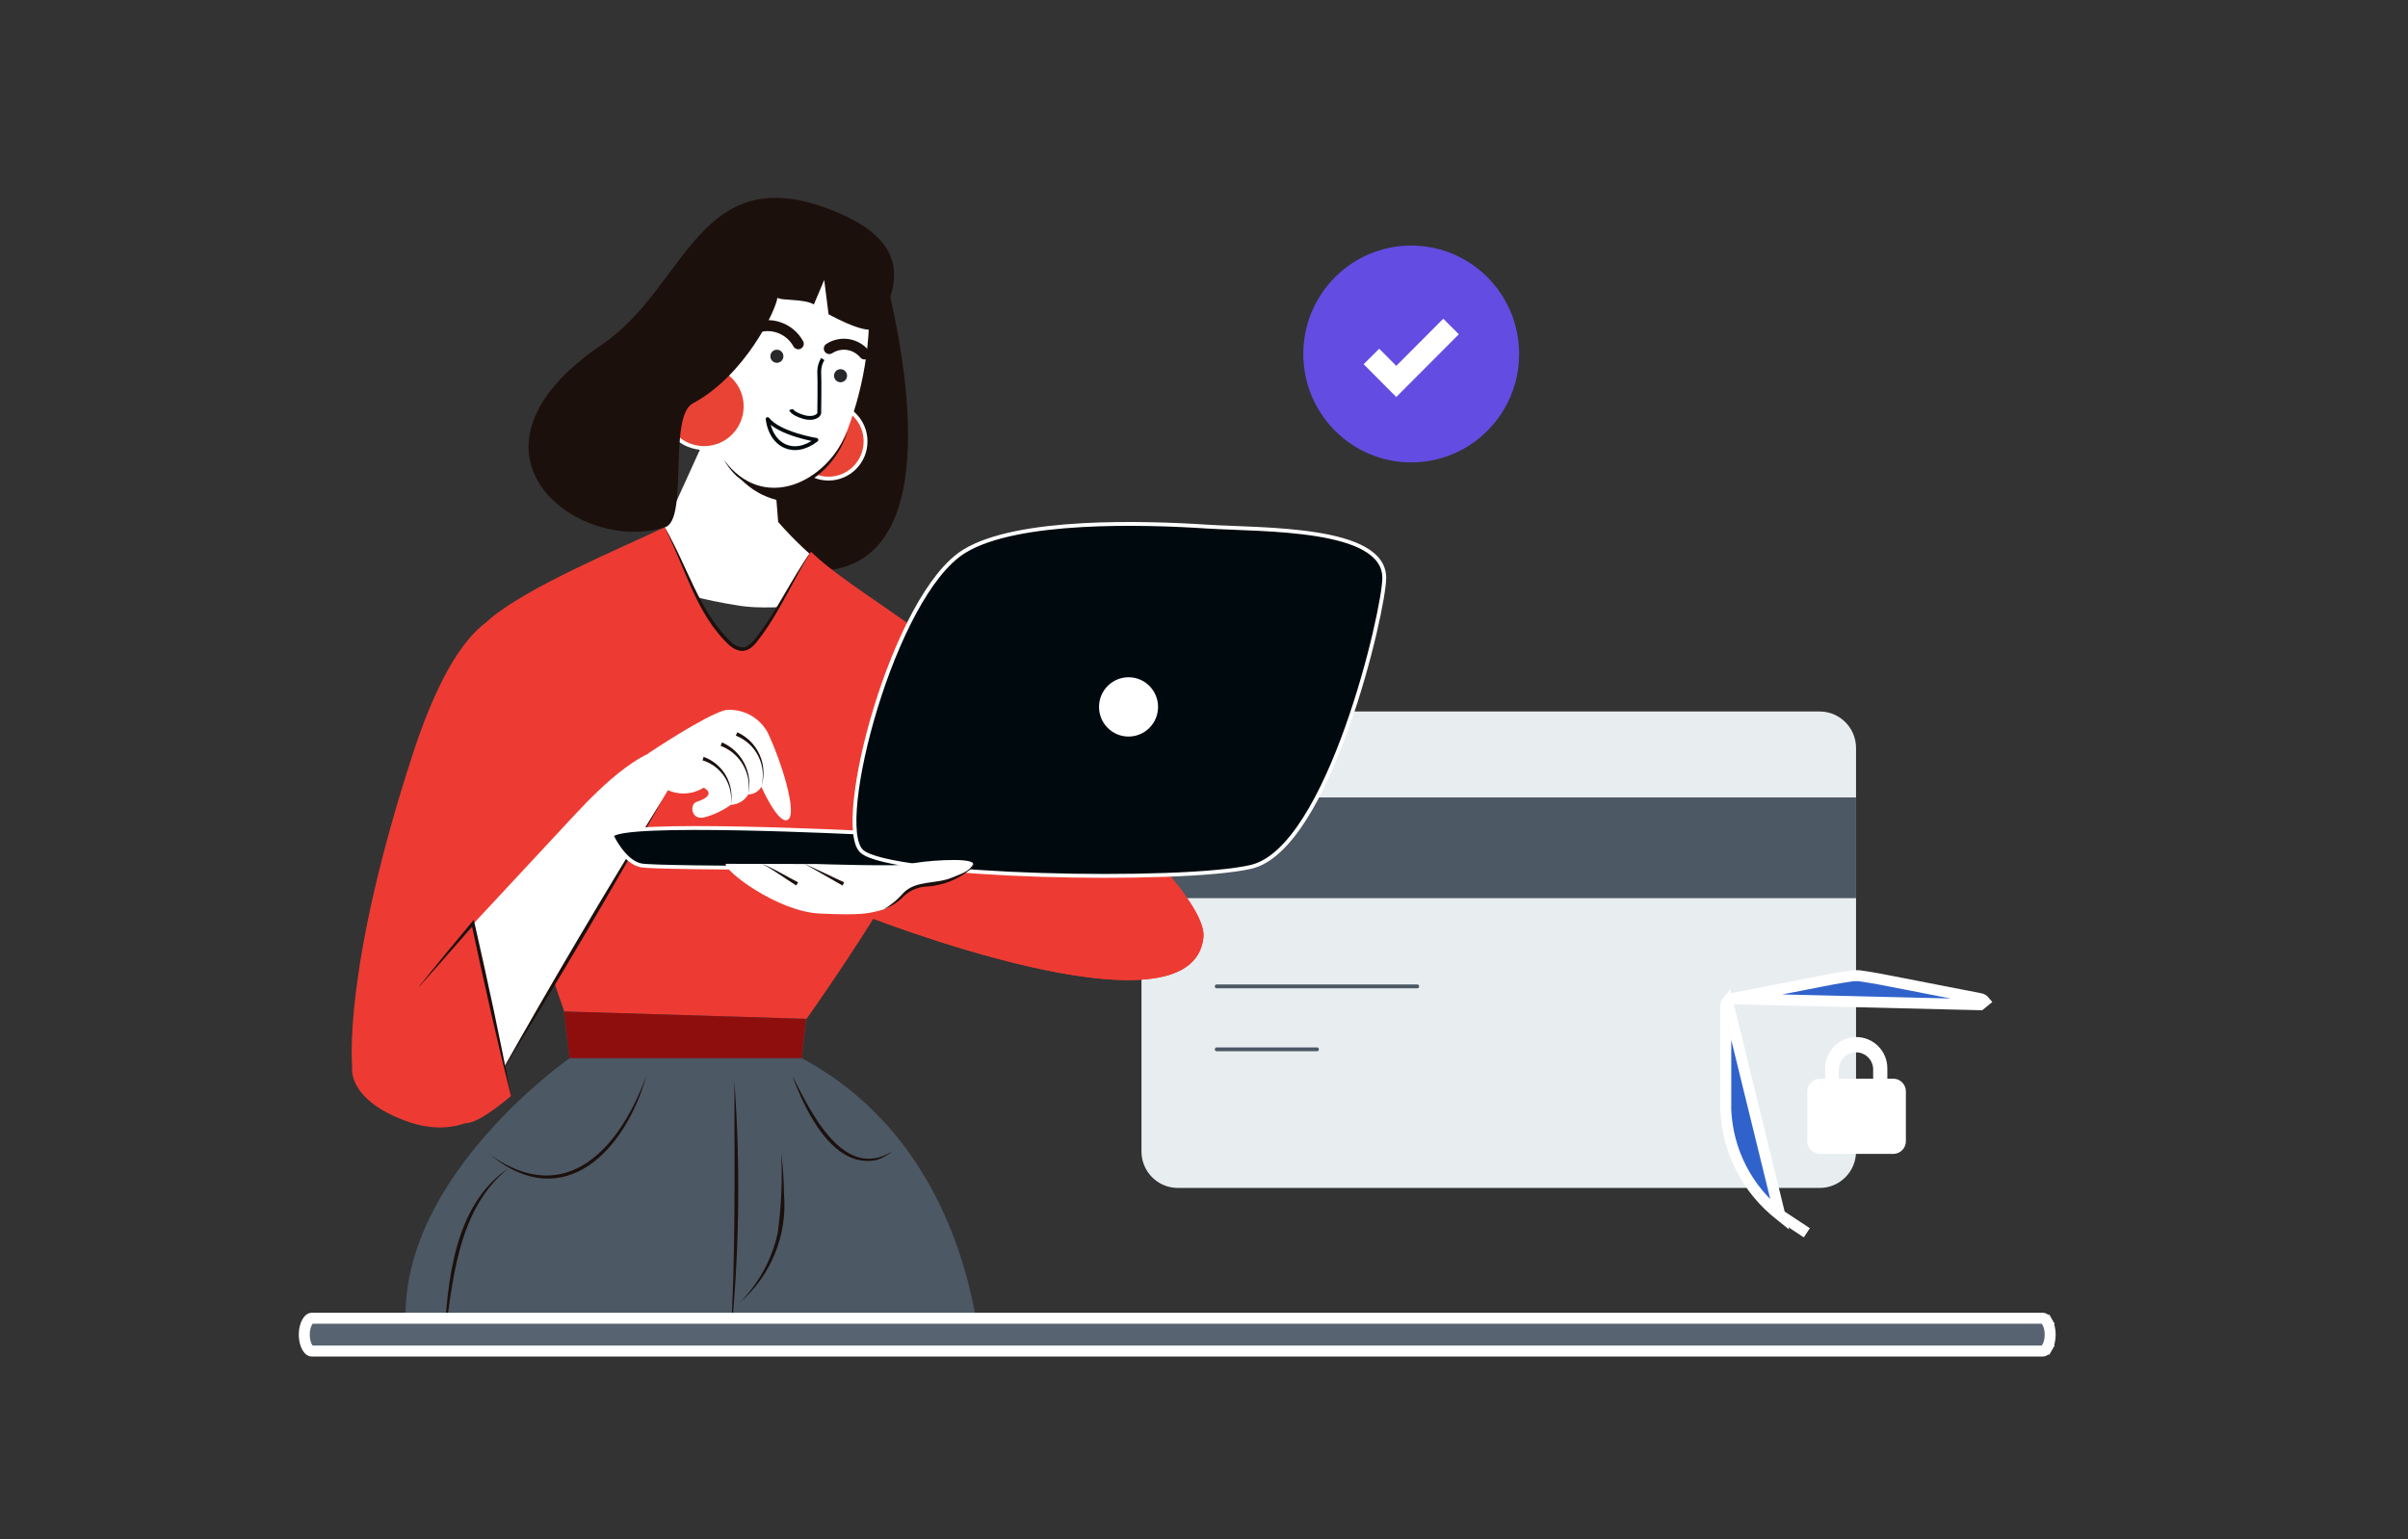 <svg width="219" height="140" viewBox="0 0 219 140" fill="none" xmlns="http://www.w3.org/2000/svg">
<rect x="0" y="0" width="219" height="140" fill="#333333" stroke="none"/>
<mask id="mask0_3243_40673" style="mask-type:alpha" maskUnits="userSpaceOnUse" x="0" y="0" width="219" height="140">
<rect width="219" height="140" fill="#C4C4C4"/>
</mask>
<g mask="url(#mask0_3243_40673)">
</g>
<g clip-path="url(#clip0_3243_40673)">
<path d="M165.495 64.716H107.118C105.293 64.716 103.812 66.203 103.812 68.038V104.731C103.812 106.565 105.293 108.053 107.118 108.053H165.495C167.321 108.053 168.801 106.565 168.801 104.731V68.038C168.801 66.203 167.321 64.716 165.495 64.716Z" fill="#E8EDF0"/>
<path d="M168.801 72.533H103.812V81.695H168.801V72.533Z" fill="#4C5864"/>
<path d="M110.656 89.72H128.891" stroke="#4C5864" stroke-width="0.35" stroke-linecap="round" stroke-linejoin="round"/>
<path d="M110.656 95.446H119.774" stroke="#4C5864" stroke-width="0.35" stroke-linecap="round" stroke-linejoin="round"/>
<path d="M80.407 24.625C81.603 29.433 86.689 50.453 75.396 51.863C51.802 52.781 76.752 28.354 80.407 24.625Z" fill="#1C100D"/>
<path d="M75.348 43.534C77.211 43.534 78.72 42.017 78.72 40.146C78.72 38.275 77.211 36.758 75.348 36.758C73.486 36.758 71.977 38.275 71.977 40.146C71.977 42.017 73.486 43.534 75.348 43.534Z" fill="#E94335" stroke="white" stroke-width="0.35" stroke-miterlimit="10"/>
<path d="M64.923 38.111L60.449 47.954C60.449 47.954 60.505 48.513 58.565 49.44C54.082 51.617 60.524 54.078 67.409 55.119C70.065 55.535 79.597 55.119 75.387 51.844C73.717 50.537 72.172 49.076 70.772 47.481L70.273 41.234L64.923 38.111Z" fill="white"/>
<path d="M71.209 45.598L72.273 42.579L65.68 40.61C66.032 41.885 66.74 43.032 67.719 43.915C68.699 44.799 69.91 45.383 71.209 45.598Z" fill="#1C100D"/>
<path d="M88.516 62.756C87.772 59.075 77.487 53.898 73.757 50.178C72.702 51.475 69.048 59.075 67.663 59.075C64.734 59.075 61.419 49.279 60.448 47.954C56.191 49.989 48.204 53.273 44.578 56.273C39.671 60.315 51.972 93.828 51.972 93.828L73.324 92.711C73.324 92.711 89.9 69.608 88.516 62.756Z" fill="#ED3B33"/>
<path d="M73.757 50.178C72.109 52.771 70.931 55.649 69.048 58.1C68.275 59.198 67.465 59.633 66.326 58.687C63.283 55.847 62.304 51.55 60.43 47.954C62.502 51.39 63.547 55.63 66.523 58.431C66.689 58.588 66.885 58.709 67.099 58.787C67.312 58.865 67.54 58.898 67.767 58.885C68.184 58.656 68.542 58.332 68.812 57.939C70.696 55.507 71.958 52.686 73.738 50.197L73.757 50.178Z" fill="#1C100D"/>
<path d="M78.93 25.42C79.365 30.092 78.721 34.801 77.046 39.181C74.324 45.759 68.795 45.352 66.478 42.749C64.161 40.147 62.711 33.976 62.928 31.307C63.21 29.237 64.229 27.34 65.796 25.968C67.363 24.595 69.372 23.839 71.451 23.84C77.084 23.84 78.93 25.42 78.93 25.42Z" fill="white"/>
<path d="M77.099 39.181C75.818 43.496 70.836 46.601 66.974 43.288C66.527 42.861 66.146 42.37 65.844 41.831C69.385 46.629 75.14 43.989 77.099 39.181Z" fill="#1C100D"/>
<path d="M37.603 122.211C54.773 122.211 71.934 122.59 89.095 122.211C88.379 116.144 85.384 102.913 72.914 96.25L73.319 92.673L51.289 92.001L51.807 96.25C51.807 96.25 34.853 108.043 37.085 122.211C37.258 122.201 37.431 122.201 37.603 122.211Z" fill="#4C5864"/>
<path d="M62.506 29.433C59.521 30.38 60.236 35.812 63.58 35.112C63.996 35.1 64.398 34.958 64.729 34.705C64.428 35.014 64.034 35.214 63.608 35.273C59.935 36.219 59.021 30.049 62.506 29.395V29.433Z" fill="#000A0E"/>
<path d="M64.041 40.752C66.122 40.752 67.808 39.057 67.808 36.966C67.808 34.876 66.122 33.181 64.041 33.181C61.96 33.181 60.273 34.876 60.273 36.966C60.273 39.057 61.96 40.752 64.041 40.752Z" fill="#E94335" stroke="white" stroke-width="0.35" stroke-miterlimit="10"/>
<path d="M51.293 57.911C51.293 57.911 52.63 61.838 50.633 70.403C48.637 78.969 44.747 100.538 44.747 100.538C44.747 100.538 42.091 103.917 36.797 101.92C31.504 99.923 32.032 97.046 32.032 97.046C32.032 97.046 31.09 88.282 37.608 68.378C44.285 48.153 51.293 57.911 51.293 57.911Z" fill="#ED3B33"/>
<path d="M73.31 92.673L51.289 92.001L51.798 96.25H72.914L73.31 92.673Z" fill="#8E0E0E"/>
<path d="M61.672 67.905C58.649 67.716 54.947 71.236 52.254 74.132C49.56 77.028 42.016 85.139 42.016 85.139L45.406 97.821L60.834 71.719C60.834 71.719 64.696 68.103 61.672 67.905Z" fill="white"/>
<path d="M45.406 97.85C50.021 89.616 55.305 80.681 60.288 72.665C55.682 80.899 50.398 89.843 45.406 97.85Z" fill="#1C100D"/>
<path d="M38.126 89.711L43.014 83.976L46.471 99.686C46.471 99.686 43.504 102.289 42.299 102.156C40.123 101.939 35.828 96.251 35.828 96.251" fill="#ED3B33"/>
<path d="M38.125 89.711C39.758 87.679 41.412 85.663 43.089 83.663L43.154 83.947C44.341 89.171 45.481 94.415 46.47 99.686C45.161 94.481 43.993 89.275 42.872 84.004L43.126 84.07C41.478 85.963 39.811 87.856 38.125 89.749V89.711Z" fill="#1C100D"/>
<path d="M82.577 57.911C82.577 57.911 110.042 79.565 109.449 85.263C108.413 95.096 78.367 83.162 78.367 83.162L81.193 75.704L82.577 57.911Z" fill="#ED3B33"/>
<path d="M82.577 57.911C82.577 57.911 110.042 79.565 109.449 85.263C108.413 95.096 78.367 83.162 78.367 83.162" fill="#ED3B33"/>
<path d="M55.641 76.025C55.641 76.025 56.733 78.401 58.306 78.713C59.879 79.025 84.132 78.95 84.132 78.95L78.603 75.751C78.603 75.751 56.083 74.606 55.641 76.025Z" fill="#000A0E" stroke="white" stroke-width="0.35" stroke-miterlimit="10"/>
<path d="M87.73 50.122C81.25 54.05 75.778 75.061 78.368 77.427C80.958 79.793 107.452 80.323 113.782 78.846C120.874 77.18 125.894 55.526 125.894 52.564C125.894 47.898 114.837 48.22 109.779 47.898C104.005 47.519 92.543 47.188 87.73 50.122Z" fill="#000A0E" stroke="white" stroke-width="0.35" stroke-miterlimit="10"/>
<path d="M102.637 66.996C104.12 66.996 105.322 65.789 105.322 64.299C105.322 62.809 104.12 61.602 102.637 61.602C101.155 61.602 99.953 62.809 99.953 64.299C99.953 65.789 101.155 66.996 102.637 66.996Z" fill="white"/>
<path d="M66.004 78.572C65.835 79.187 70.714 82.925 74.575 83.096C78.437 83.266 78.983 83.096 80.283 82.746C81.583 82.395 82.28 80.578 84.182 80.484C86.085 80.389 88.505 79.272 88.505 78.591C88.505 77.909 83.485 78.335 82.798 78.591C82.11 78.846 74.321 78.591 74.321 78.591L66.004 78.572Z" fill="white"/>
<path d="M80.292 82.745C80.984 82.362 81.603 81.859 82.119 81.259C83.297 80.019 85.143 80.455 86.612 79.811C87.281 79.518 88.204 79.3 88.496 78.571C88.478 78.777 88.38 78.968 88.223 79.101C87.118 80.003 85.762 80.538 84.342 80.635C83.574 80.654 82.837 80.946 82.261 81.458C81.706 82.036 81.026 82.476 80.273 82.745H80.292Z" fill="#1C100D"/>
<path d="M72.415 80.54C71.473 79.963 70.211 79.016 69.25 78.553C70.248 78.931 71.633 79.764 72.584 80.256L72.415 80.54Z" fill="#1C100D"/>
<path d="M73.102 78.533L76.775 80.256L76.624 80.549L73.102 78.533Z" fill="#1C100D"/>
<path d="M60.617 71.814C61.149 72.076 61.738 72.197 62.33 72.168C62.921 72.138 63.495 71.957 63.998 71.643C63.998 71.643 65.345 72.287 63.358 72.931C62.708 73.139 62.83 74.587 63.998 74.36C64.885 74.133 65.723 73.742 66.466 73.205C66.788 73.191 67.102 73.097 67.38 72.932C67.658 72.767 67.89 72.536 68.058 72.259C68.298 72.255 68.533 72.19 68.741 72.069C68.949 71.948 69.122 71.775 69.244 71.568C69.244 71.568 70.836 75.164 71.684 74.54C72.531 73.915 71.006 69.202 70.036 67.11C69.728 66.3 69.164 65.614 68.431 65.157C67.697 64.701 66.835 64.499 65.976 64.583C64.092 65.075 58.969 68.52 58.969 68.52" fill="white"/>
<path d="M69.239 71.558C69.495 70.633 69.4 69.645 68.972 68.786C68.544 67.927 67.813 67.259 66.922 66.911L67.054 66.608C67.962 67.017 68.687 67.749 69.09 68.662C69.494 69.576 69.547 70.608 69.239 71.558Z" fill="#1C100D"/>
<path d="M68.054 72.249C68.211 71.335 68.046 70.394 67.587 69.589C67.128 68.783 66.404 68.165 65.539 67.839L65.662 67.526C66.547 67.911 67.271 68.594 67.708 69.459C68.145 70.323 68.267 71.313 68.054 72.258V72.249Z" fill="#1C100D"/>
<path d="M66.462 73.206C66.585 72.333 66.394 71.445 65.922 70.703C65.45 69.96 64.73 69.411 63.891 69.155L63.994 68.843C64.856 69.154 65.579 69.765 66.032 70.565C66.485 71.365 66.637 72.302 66.462 73.206Z" fill="#1C100D"/>
<path d="M66.792 98.39C67.366 106.339 67.236 114.323 66.406 122.249C66.934 114.422 66.783 106.245 66.792 98.39Z" fill="#1C100D"/>
<path d="M67.297 118.463C69.005 116.738 70.194 114.563 70.725 112.188C71.057 109.777 71.167 107.341 71.055 104.91C71.207 106.125 71.289 107.348 71.3 108.573C71.461 110.422 71.182 112.283 70.486 114.003C69.79 115.723 68.697 117.251 67.297 118.463Z" fill="#1C100D"/>
<path d="M58.784 97.851C56.901 104.618 51.315 110.514 44.609 105.062C51.56 109.965 56.42 104.353 58.784 97.851Z" fill="#1C100D"/>
<path d="M72.062 97.851C73.701 101.078 76.715 107.495 81.151 104.722C80.725 105.081 80.232 105.351 79.701 105.517C75.707 106.321 73.183 100.926 72.062 97.851Z" fill="#1C100D"/>
<path d="M46.277 106.235C41.568 109.974 41.144 116.646 40.391 122.202C40.673 116.637 41.238 109.624 46.277 106.235Z" fill="#1C100D"/>
<path d="M76.279 19.372C63.564 13.94 62.584 25.997 54.842 31.269C40.271 41.121 52.572 50.491 60.493 47.955C62.631 47.264 60.747 37.904 63.008 36.692C67.717 34.175 70.543 28.288 70.703 27.086C71.061 27.36 73.133 27.162 74.018 27.692L74.96 25.468L75.356 28.591C77.692 29.831 79.716 30.569 80.065 29.433C80.866 27.039 83.842 22.619 76.279 19.372Z" fill="#1C100D"/>
<path d="M74.827 32.66C74.618 33.002 74.507 33.395 74.507 33.796C74.554 34.742 74.507 37.411 74.507 37.582C74.507 37.752 74.055 38.216 73.047 37.913C72.04 37.61 71.945 37.25 71.945 37.25" stroke="#000A0E" stroke-width="0.35" stroke-miterlimit="10"/>
<path d="M74.249 40.014C74.249 40.014 70.896 39.474 69.812 38.121C70.123 40.525 72.167 41.604 74.249 40.014Z" stroke="#000A0E" stroke-width="0.35" stroke-linecap="round" stroke-linejoin="round"/>
<path d="M72.6 31.269C72.224 30.586 71.612 30.064 70.88 29.803C70.148 29.541 69.346 29.558 68.625 29.849" stroke="#1C100D" stroke-miterlimit="10" stroke-linecap="round"/>
<path d="M75.422 31.704C75.923 31.378 76.526 31.248 77.116 31.339C77.706 31.429 78.243 31.735 78.624 32.196" stroke="#1C100D" stroke-miterlimit="10" stroke-linecap="round"/>
<path d="M70.656 33.001C70.984 33.001 71.249 32.734 71.249 32.405C71.249 32.075 70.984 31.809 70.656 31.809C70.328 31.809 70.062 32.075 70.062 32.405C70.062 32.734 70.328 33.001 70.656 33.001Z" fill="#28282A"/>
<path d="M76.445 34.771C76.773 34.771 77.038 34.504 77.038 34.174C77.038 33.845 76.773 33.578 76.445 33.578C76.117 33.578 75.852 33.845 75.852 34.174C75.852 34.504 76.117 34.771 76.445 34.771Z" fill="#28282A"/>
<path d="M128.345 42.059C133.766 42.059 138.16 37.643 138.16 32.197C138.16 26.75 133.766 22.335 128.345 22.335C122.925 22.335 118.531 26.75 118.531 32.197C118.531 37.643 122.925 42.059 128.345 42.059Z" fill="#634CE1"/>
<path d="M131.969 29.697L126.987 34.694L124.727 32.423" stroke="white" stroke-width="2"/>
<path d="M28.33 122.89C28.269 122.89 28.112 122.844 27.943 122.555C27.779 122.273 27.672 121.857 27.672 121.398C27.672 120.938 27.779 120.522 27.943 120.24C28.112 119.951 28.269 119.905 28.33 119.905H185.8C185.861 119.905 186.019 119.951 186.187 120.24L186.619 119.989L186.187 120.24C186.351 120.522 186.458 120.938 186.458 121.398C186.458 121.857 186.351 122.273 186.187 122.555L186.619 122.806L186.187 122.555C186.019 122.844 185.861 122.89 185.8 122.89H28.33Z" fill="#576370" stroke="white"/>
<path d="M161.87 110.513L161.854 110.5C160.401 109.363 159.21 107.922 158.364 106.278C157.518 104.634 157.037 102.826 156.954 100.977L156.953 100.966V100.954V91.49V91.483L156.953 91.475C156.958 91.327 157.011 91.184 157.105 91.07L161.87 110.513ZM161.87 110.513L161.887 110.524M161.87 110.513L161.887 110.524M161.887 110.524L164.325 112.132L161.887 110.524ZM157.481 90.84L157.489 90.838L165.738 89.23C165.738 89.23 165.739 89.23 165.739 89.23C167.177 88.943 168.054 88.817 168.469 88.757C168.482 88.755 168.494 88.754 168.505 88.752L168.541 88.747H168.576H169.019H169.055L169.09 88.752C169.102 88.754 169.114 88.755 169.126 88.757C169.542 88.817 170.419 88.943 171.857 89.23C171.857 89.23 171.858 89.23 171.858 89.23L180.106 90.838L180.114 90.84L180.122 90.842C180.267 90.875 180.397 90.955 180.491 91.07C180.491 91.07 180.491 91.07 180.491 91.07L180.104 91.387L157.481 90.84ZM157.481 90.84L157.474 90.842M157.481 90.84L157.474 90.842M157.474 90.842C157.328 90.875 157.199 90.956 157.105 91.07L157.474 90.842Z" fill="#3062CC" stroke="white"/>
<path d="M172.128 98.115H171.648V97.168C171.648 96.415 171.35 95.693 170.82 95.161C170.29 94.628 169.572 94.329 168.822 94.329C168.073 94.329 167.354 94.628 166.824 95.161C166.294 95.693 165.997 96.415 165.997 97.168V98.115H165.526C165.22 98.115 164.927 98.236 164.71 98.452C164.493 98.669 164.37 98.962 164.367 99.269V103.803C164.37 104.11 164.493 104.404 164.71 104.62C164.927 104.836 165.22 104.958 165.526 104.957H172.185C172.489 104.957 172.782 104.836 172.997 104.619C173.213 104.403 173.334 104.109 173.334 103.803V99.269C173.334 99.113 173.302 98.958 173.241 98.814C173.18 98.67 173.09 98.54 172.977 98.432C172.865 98.324 172.731 98.24 172.585 98.186C172.439 98.131 172.284 98.107 172.128 98.115ZM167.24 97.168C167.27 96.774 167.448 96.406 167.737 96.137C168.026 95.868 168.405 95.719 168.799 95.719C169.192 95.719 169.571 95.868 169.86 96.137C170.149 96.406 170.327 96.774 170.357 97.168V98.115H167.24V97.168Z" fill="white"/>
</g>
<defs>
<clipPath id="clip0_3243_40673">
<rect width="162" height="106" fill="white" transform="translate(27 18)"/>
</clipPath>
</defs>
</svg>
